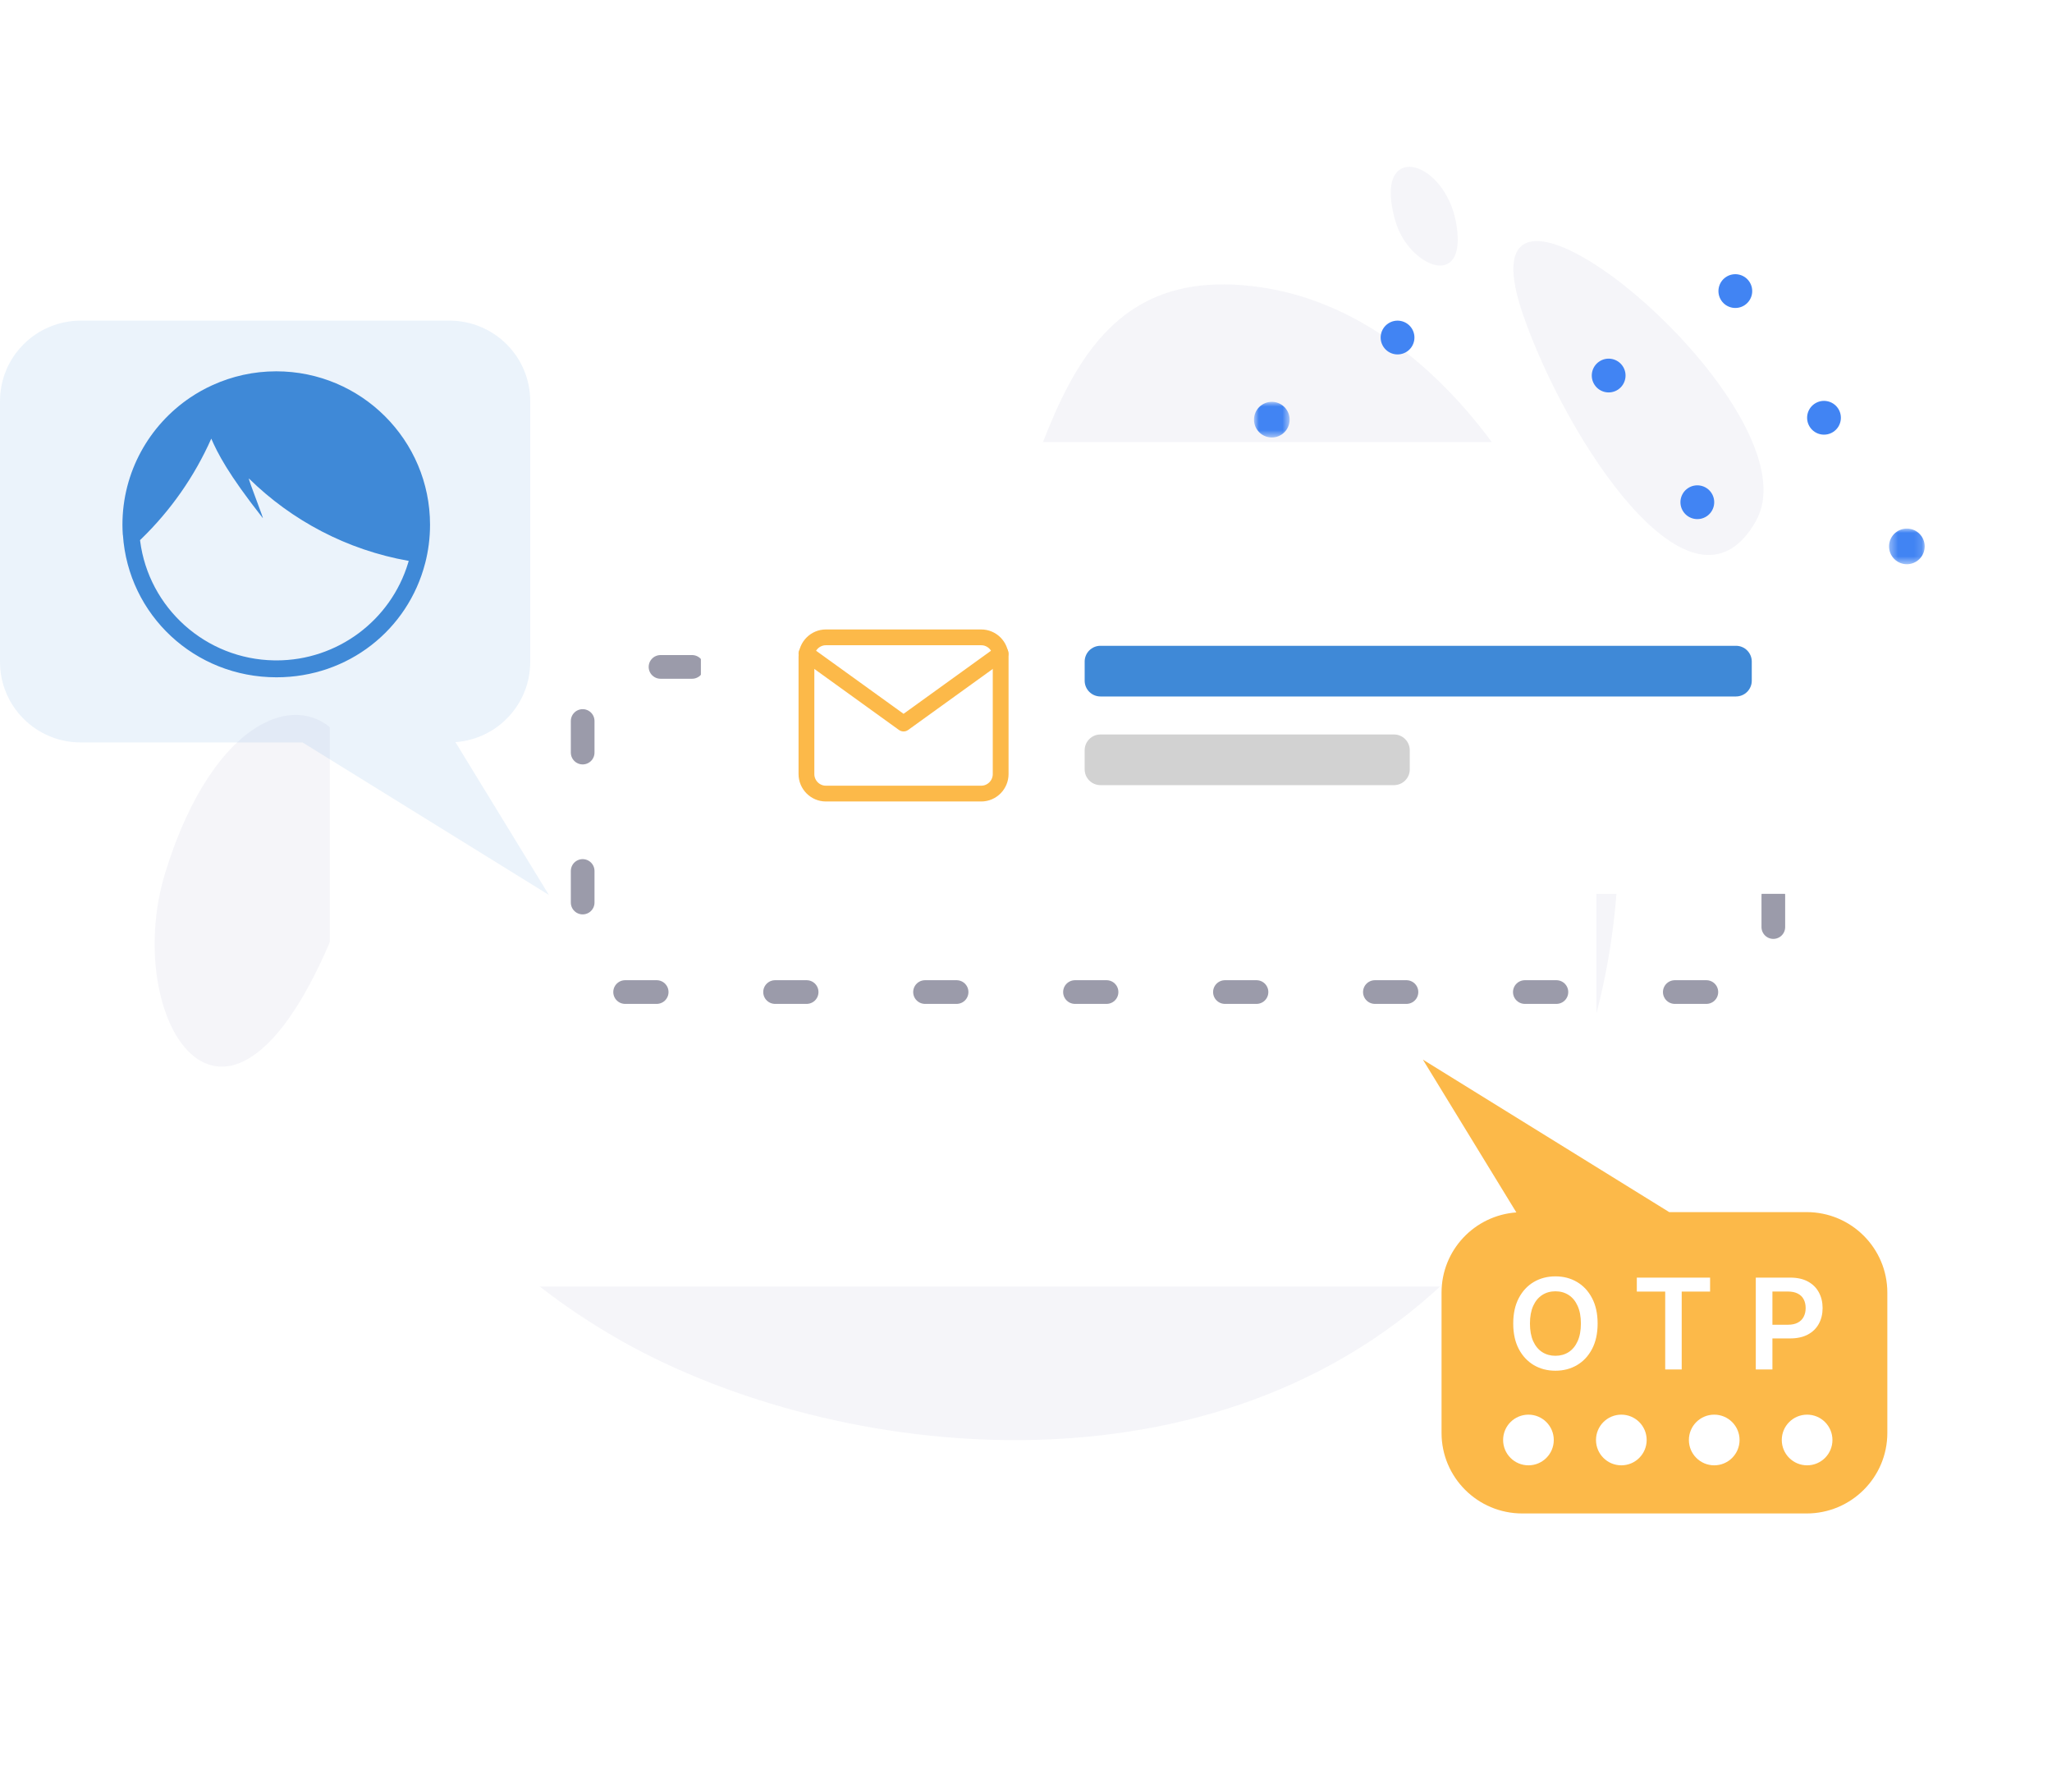 <svg width="260" height="227" viewBox="0 0 260 227" fill="none" xmlns="http://www.w3.org/2000/svg">
<path fill-rule="evenodd" clip-rule="evenodd" d="M20.949 110.53C15.281 128.89 28.388 150.533 41.756 119.449C50.964 98.041 42.39 86.437 32.874 91.93C28.573 94.413 24.08 100.389 20.949 110.53ZM125.293 74.528C117.665 92.203 110.662 96.5 95.562 99.814C92.21 100.55 88.868 101.032 85.573 101.508C74.026 103.174 63.068 104.755 54.371 116.851C47.59 126.281 45.149 150.124 77.589 169.217C103.831 184.661 152.413 191.315 183.007 162.49C202.962 143.689 212.138 107.016 198.831 73.729C191.928 56.461 178.183 39.098 159.762 36.397C153.266 35.444 148.343 36.385 144.473 38.617C136.522 43.207 133.01 53.261 129.403 63.589C128.114 67.279 126.813 71.005 125.293 74.528ZM192.981 39.88C198.389 55.565 214.452 80.412 222.513 65.956C229.004 54.317 199.866 27.027 193.12 30.917C191.488 31.857 191.168 34.624 192.981 39.88ZM184.535 28.451C185.917 36.895 178.476 33.775 176.813 28.044C175.703 24.214 176.264 22.115 177.488 21.409C179.594 20.195 183.661 23.11 184.535 28.451ZM61.181 98.736C48.211 108.622 50.282 95.821 57.718 90.183C58.63 89.49 59.507 88.908 60.34 88.427C69.178 83.326 73.032 89.703 61.181 98.736Z" fill="#F5F5F9"/>
<mask id="mask0_1_323" style="mask-type:luminance" maskUnits="userSpaceOnUse" x="158" y="50" width="6" height="6">
<path fill-rule="evenodd" clip-rule="evenodd" d="M158.889 50.908H163.405V55.424H158.889V50.908Z" fill="white"/>
</mask>
<g mask="url(#mask0_1_323)">
<path fill-rule="evenodd" clip-rule="evenodd" d="M163.02 51.907C163.716 52.941 163.441 54.344 162.407 55.04C161.372 55.736 159.969 55.461 159.273 54.426C158.577 53.392 158.852 51.988 159.887 51.293C160.921 50.597 162.324 50.872 163.02 51.907Z" fill="#4184F3"/>
</g>
<path fill-rule="evenodd" clip-rule="evenodd" d="M178.853 41.569C179.513 42.55 179.252 43.88 178.272 44.539C177.291 45.198 175.962 44.938 175.302 43.957C174.643 42.977 174.903 41.647 175.884 40.988C176.864 40.328 178.194 40.589 178.853 41.569Z" fill="#4184F3"/>
<path fill-rule="evenodd" clip-rule="evenodd" d="M173.504 68.318C174.163 69.299 173.903 70.628 172.922 71.288C171.942 71.947 170.612 71.687 169.953 70.706C169.293 69.725 169.554 68.396 170.534 67.737C171.515 67.077 172.844 67.338 173.504 68.318Z" fill="#4184F3"/>
<path fill-rule="evenodd" clip-rule="evenodd" d="M189.553 57.619C190.213 58.599 189.952 59.929 188.972 60.588C187.991 61.248 186.661 60.987 186.002 60.007C185.343 59.026 185.603 57.696 186.584 57.037C187.564 56.378 188.893 56.638 189.553 57.619Z" fill="#4184F3"/>
<path fill-rule="evenodd" clip-rule="evenodd" d="M205.603 46.384C206.262 47.365 206.001 48.694 205.021 49.354C204.04 50.013 202.711 49.753 202.052 48.772C201.392 47.791 201.652 46.462 202.633 45.803C203.613 45.143 204.943 45.404 205.603 46.384Z" fill="#4184F3"/>
<path fill-rule="evenodd" clip-rule="evenodd" d="M221.652 35.685C222.311 36.665 222.051 37.995 221.07 38.654C220.089 39.314 218.76 39.053 218.101 38.072C217.441 37.092 217.702 35.762 218.682 35.103C219.663 34.443 220.992 34.704 221.652 35.685Z" fill="#4184F3"/>
<path fill-rule="evenodd" clip-rule="evenodd" d="M184.738 84.368C185.398 85.348 185.137 86.678 184.157 87.337C183.176 87.997 181.847 87.736 181.187 86.755C180.528 85.775 180.788 84.445 181.769 83.786C182.749 83.126 184.079 83.387 184.738 84.368Z" fill="#4184F3"/>
<path fill-rule="evenodd" clip-rule="evenodd" d="M200.788 73.668C201.447 74.649 201.186 75.978 200.206 76.638C199.225 77.297 197.896 77.037 197.237 76.056C196.577 75.076 196.837 73.746 197.818 73.086C198.799 72.427 200.128 72.688 200.788 73.668Z" fill="#4184F3"/>
<path fill-rule="evenodd" clip-rule="evenodd" d="M216.837 62.434C217.496 63.414 217.236 64.744 216.255 65.403C215.275 66.063 213.945 65.802 213.286 64.821C212.626 63.841 212.887 62.511 213.867 61.852C214.848 61.193 216.177 61.453 216.837 62.434Z" fill="#4184F3"/>
<path fill-rule="evenodd" clip-rule="evenodd" d="M232.887 51.734C233.546 52.715 233.285 54.044 232.305 54.703C231.324 55.363 229.995 55.103 229.336 54.122C228.676 53.142 228.936 51.812 229.917 51.152C230.898 50.493 232.227 50.754 232.887 51.734Z" fill="#4184F3"/>
<mask id="mask1_1_323" style="mask-type:luminance" maskUnits="userSpaceOnUse" x="207" y="88" width="5" height="6">
<path fill-rule="evenodd" clip-rule="evenodd" d="M207.28 88.535H211.796V93.051H207.28V88.535Z" fill="white"/>
</mask>
<g mask="url(#mask1_1_323)">
<path fill-rule="evenodd" clip-rule="evenodd" d="M211.411 89.534C212.107 90.568 211.832 91.971 210.798 92.667C209.763 93.363 208.36 93.088 207.664 92.053C206.968 91.019 207.243 89.616 208.278 88.92C209.313 88.224 210.715 88.499 211.411 89.534Z" fill="#4184F3"/>
</g>
<path fill-rule="evenodd" clip-rule="evenodd" d="M227.537 78.483C228.196 79.463 227.935 80.793 226.955 81.452C225.974 82.112 224.645 81.852 223.986 80.871C223.326 79.89 223.586 78.561 224.567 77.901C225.548 77.242 226.877 77.502 227.537 78.483Z" fill="#4184F3"/>
<mask id="mask2_1_323" style="mask-type:luminance" maskUnits="userSpaceOnUse" x="239" y="66" width="5" height="6">
<path fill-rule="evenodd" clip-rule="evenodd" d="M239.354 66.966H243.869V71.482H239.354V66.966Z" fill="white"/>
</mask>
<g mask="url(#mask2_1_323)">
<path fill-rule="evenodd" clip-rule="evenodd" d="M243.485 67.964C244.181 68.999 243.906 70.402 242.871 71.098C241.836 71.793 240.434 71.519 239.738 70.484C239.042 69.449 239.317 68.046 240.352 67.351C241.386 66.655 242.789 66.93 243.485 67.964Z" fill="#4184F3"/>
</g>
<g filter="url(#filter0_d_1_323)">
<path d="M198.28 53.998H45.786C43.577 53.998 41.786 55.789 41.786 57.998V156.994C41.786 159.203 43.577 160.994 45.786 160.994H198.28C200.489 160.994 202.28 159.203 202.28 156.994V57.998C202.28 55.789 200.489 53.998 198.28 53.998Z" fill="white"/>
</g>
<path d="M220.691 84.492H77.827C75.618 84.492 73.827 86.283 73.827 88.492V121.685C73.827 123.894 75.618 125.685 77.827 125.685H220.691C222.9 125.685 224.691 123.894 224.691 121.685V88.492C224.691 86.283 222.9 84.492 220.691 84.492Z" stroke="#9B9BAA" stroke-width="3" stroke-linecap="round" stroke-linejoin="bevel" stroke-dasharray="4 15"/>
<g filter="url(#filter1_d_1_323)">
<path d="M235.671 70.047H92.807C90.597 70.047 88.807 71.838 88.807 74.047V107.241C88.807 109.45 90.597 111.241 92.807 111.241H235.671C237.88 111.241 239.671 109.45 239.671 107.241V74.047C239.671 71.838 237.88 70.047 235.671 70.047Z" fill="white"/>
</g>
<path d="M219.96 81.817H139.433C138.328 81.817 137.433 82.712 137.433 83.817V86.237C137.433 87.341 138.328 88.237 139.433 88.237H219.96C221.064 88.237 221.96 87.341 221.96 86.237V83.817C221.96 82.712 221.064 81.817 219.96 81.817Z" fill="#3F89D7"/>
<path d="M176.626 93.052H139.433C138.328 93.052 137.433 93.947 137.433 95.052V97.471C137.433 98.576 138.328 99.471 139.433 99.471H176.626C177.731 99.471 178.626 98.576 178.626 97.471V95.052C178.626 93.947 177.731 93.052 176.626 93.052Z" fill="#D2D2D2"/>
<path fill-rule="evenodd" clip-rule="evenodd" d="M104.642 80.747H124.329C125.683 80.747 126.79 81.86 126.79 83.221V98.067C126.79 99.428 125.683 100.541 124.329 100.541H104.642C103.289 100.541 102.181 99.428 102.181 98.067V83.221C102.181 81.86 103.289 80.747 104.642 80.747Z" stroke="#FCB949" stroke-width="2" stroke-linecap="round" stroke-linejoin="round"/>
<path d="M126.79 82.795L114.486 91.668L102.181 82.795" stroke="#FCB949" stroke-width="2" stroke-linecap="round" stroke-linejoin="round"/>
<path opacity="0.104" fill-rule="evenodd" clip-rule="evenodd" d="M56.957 40.623C62.605 40.623 67.183 45.191 67.183 50.824V83.859C67.183 89.242 63.003 93.641 57.706 94.023L69.547 113.381L38.338 94.061H10.226C4.579 94.061 0 89.494 0 83.859V50.824C0 45.191 4.579 40.623 10.226 40.623H56.957Z" fill="#3F89D7"/>
<path fill-rule="evenodd" clip-rule="evenodd" d="M26.948 48.782C29.403 47.669 32.128 47.043 35.001 47.043C45.763 47.043 54.488 55.748 54.488 66.486C54.488 68.172 54.272 69.808 53.867 71.368L53.865 71.368L53.865 71.37C51.685 79.777 44.137 85.808 35.029 85.808C24.669 85.808 16.252 77.931 15.573 67.766C15.569 67.77 15.565 67.773 15.562 67.777C15.534 67.349 15.514 66.92 15.514 66.486C15.514 59.782 18.915 53.871 24.089 50.376C24.99 49.767 25.947 49.236 26.948 48.782ZM26.77 55.571C24.654 60.343 21.631 64.664 17.881 68.298L17.742 68.43L17.755 68.527C18.846 77.013 26.054 83.531 34.754 83.665L35.029 83.668C42.781 83.668 49.515 78.575 51.709 71.328L51.787 71.06C43.973 69.685 36.973 65.955 31.551 60.631C31.42 60.502 32.002 62.056 32.53 63.465C32.978 64.659 33.386 65.75 33.291 65.629C28.848 59.98 27.567 57.394 26.77 55.571Z" fill="#3F89D7"/>
<path fill-rule="evenodd" clip-rule="evenodd" d="M192.878 191.743C187.231 191.743 182.652 187.176 182.652 181.542V163.766C182.652 158.383 186.832 153.985 192.13 153.603L180.288 134.245L211.498 153.564H228.91C234.557 153.564 239.136 158.131 239.136 163.766V181.542C239.136 187.176 234.557 191.743 228.91 191.743H192.878Z" fill="#FCB949"/>
<path d="M193.663 185.645C195.436 185.645 196.873 184.208 196.873 182.435C196.873 180.662 195.436 179.225 193.663 179.225C191.89 179.225 190.453 180.662 190.453 182.435C190.453 184.208 191.89 185.645 193.663 185.645Z" fill="white"/>
<path d="M205.432 185.645C207.205 185.645 208.642 184.208 208.642 182.435C208.642 180.662 207.205 179.225 205.432 179.225C203.659 179.225 202.222 180.662 202.222 182.435C202.222 184.208 203.659 185.645 205.432 185.645Z" fill="white"/>
<path d="M217.202 185.645C218.975 185.645 220.412 184.208 220.412 182.435C220.412 180.662 218.975 179.225 217.202 179.225C215.429 179.225 213.992 180.662 213.992 182.435C213.992 184.208 215.429 185.645 217.202 185.645Z" fill="white"/>
<path d="M228.971 185.645C230.744 185.645 232.181 184.208 232.181 182.435C232.181 180.662 230.744 179.225 228.971 179.225C227.198 179.225 225.761 180.662 225.761 182.435C225.761 184.208 227.198 185.645 228.971 185.645Z" fill="white"/>
<path d="M202.428 167.682C202.428 168.936 202.193 170.009 201.724 170.903C201.258 171.794 200.621 172.475 199.814 172.949C199.011 173.422 198.1 173.659 197.081 173.659C196.063 173.659 195.15 173.422 194.343 172.949C193.54 172.472 192.903 171.788 192.434 170.898C191.968 170.004 191.735 168.932 191.735 167.682C191.735 166.428 191.968 165.356 192.434 164.466C192.903 163.572 193.54 162.888 194.343 162.415C195.15 161.941 196.063 161.705 197.081 161.705C198.1 161.705 199.011 161.941 199.814 162.415C200.621 162.888 201.258 163.572 201.724 164.466C202.193 165.356 202.428 166.428 202.428 167.682ZM200.309 167.682C200.309 166.799 200.17 166.055 199.894 165.449C199.621 164.839 199.242 164.379 198.758 164.068C198.273 163.754 197.714 163.597 197.081 163.597C196.449 163.597 195.89 163.754 195.405 164.068C194.92 164.379 194.54 164.839 194.263 165.449C193.991 166.055 193.854 166.799 193.854 167.682C193.854 168.564 193.991 169.311 194.263 169.92C194.54 170.527 194.92 170.987 195.405 171.301C195.89 171.612 196.449 171.767 197.081 171.767C197.714 171.767 198.273 171.612 198.758 171.301C199.242 170.987 199.621 170.527 199.894 169.92C200.17 169.311 200.309 168.564 200.309 167.682ZM207.394 163.631V161.864H216.678V163.631H213.081V173.5H210.991V163.631H207.394ZM222.468 173.5V161.864H226.831C227.725 161.864 228.475 162.03 229.081 162.364C229.691 162.697 230.152 163.155 230.462 163.739C230.777 164.318 230.934 164.977 230.934 165.716C230.934 166.462 230.777 167.125 230.462 167.705C230.148 168.284 229.684 168.741 229.07 169.074C228.456 169.403 227.701 169.568 226.803 169.568H223.911V167.835H226.519C227.042 167.835 227.47 167.744 227.803 167.562C228.136 167.381 228.383 167.131 228.542 166.812C228.705 166.494 228.786 166.129 228.786 165.716C228.786 165.303 228.705 164.939 228.542 164.625C228.383 164.311 228.134 164.066 227.797 163.892C227.464 163.714 227.034 163.625 226.508 163.625H224.576V173.5H222.468Z" fill="white"/>
<defs>
<filter id="filter0_d_1_323" x="31.786" y="45.998" width="180.494" height="126.996" filterUnits="userSpaceOnUse" color-interpolation-filters="sRGB">
<feFlood flood-opacity="0" result="BackgroundImageFix"/>
<feColorMatrix in="SourceAlpha" type="matrix" values="0 0 0 0 0 0 0 0 0 0 0 0 0 0 0 0 0 0 127 0" result="hardAlpha"/>
<feOffset dy="2"/>
<feGaussianBlur stdDeviation="5"/>
<feColorMatrix type="matrix" values="0 0 0 0 0 0 0 0 0 0 0 0 0 0 0 0 0 0 0.15 0"/>
<feBlend mode="normal" in2="BackgroundImageFix" result="effect1_dropShadow_1_323"/>
<feBlend mode="normal" in="SourceGraphic" in2="effect1_dropShadow_1_323" result="shape"/>
</filter>
<filter id="filter1_d_1_323" x="80.807" y="64.047" width="166.864" height="57.193" filterUnits="userSpaceOnUse" color-interpolation-filters="sRGB">
<feFlood flood-opacity="0" result="BackgroundImageFix"/>
<feColorMatrix in="SourceAlpha" type="matrix" values="0 0 0 0 0 0 0 0 0 0 0 0 0 0 0 0 0 0 127 0" result="hardAlpha"/>
<feOffset dy="2"/>
<feGaussianBlur stdDeviation="4"/>
<feColorMatrix type="matrix" values="0 0 0 0 0 0 0 0 0 0 0 0 0 0 0 0 0 0 0.2 0"/>
<feBlend mode="normal" in2="BackgroundImageFix" result="effect1_dropShadow_1_323"/>
<feBlend mode="normal" in="SourceGraphic" in2="effect1_dropShadow_1_323" result="shape"/>
</filter>
</defs>
</svg>
